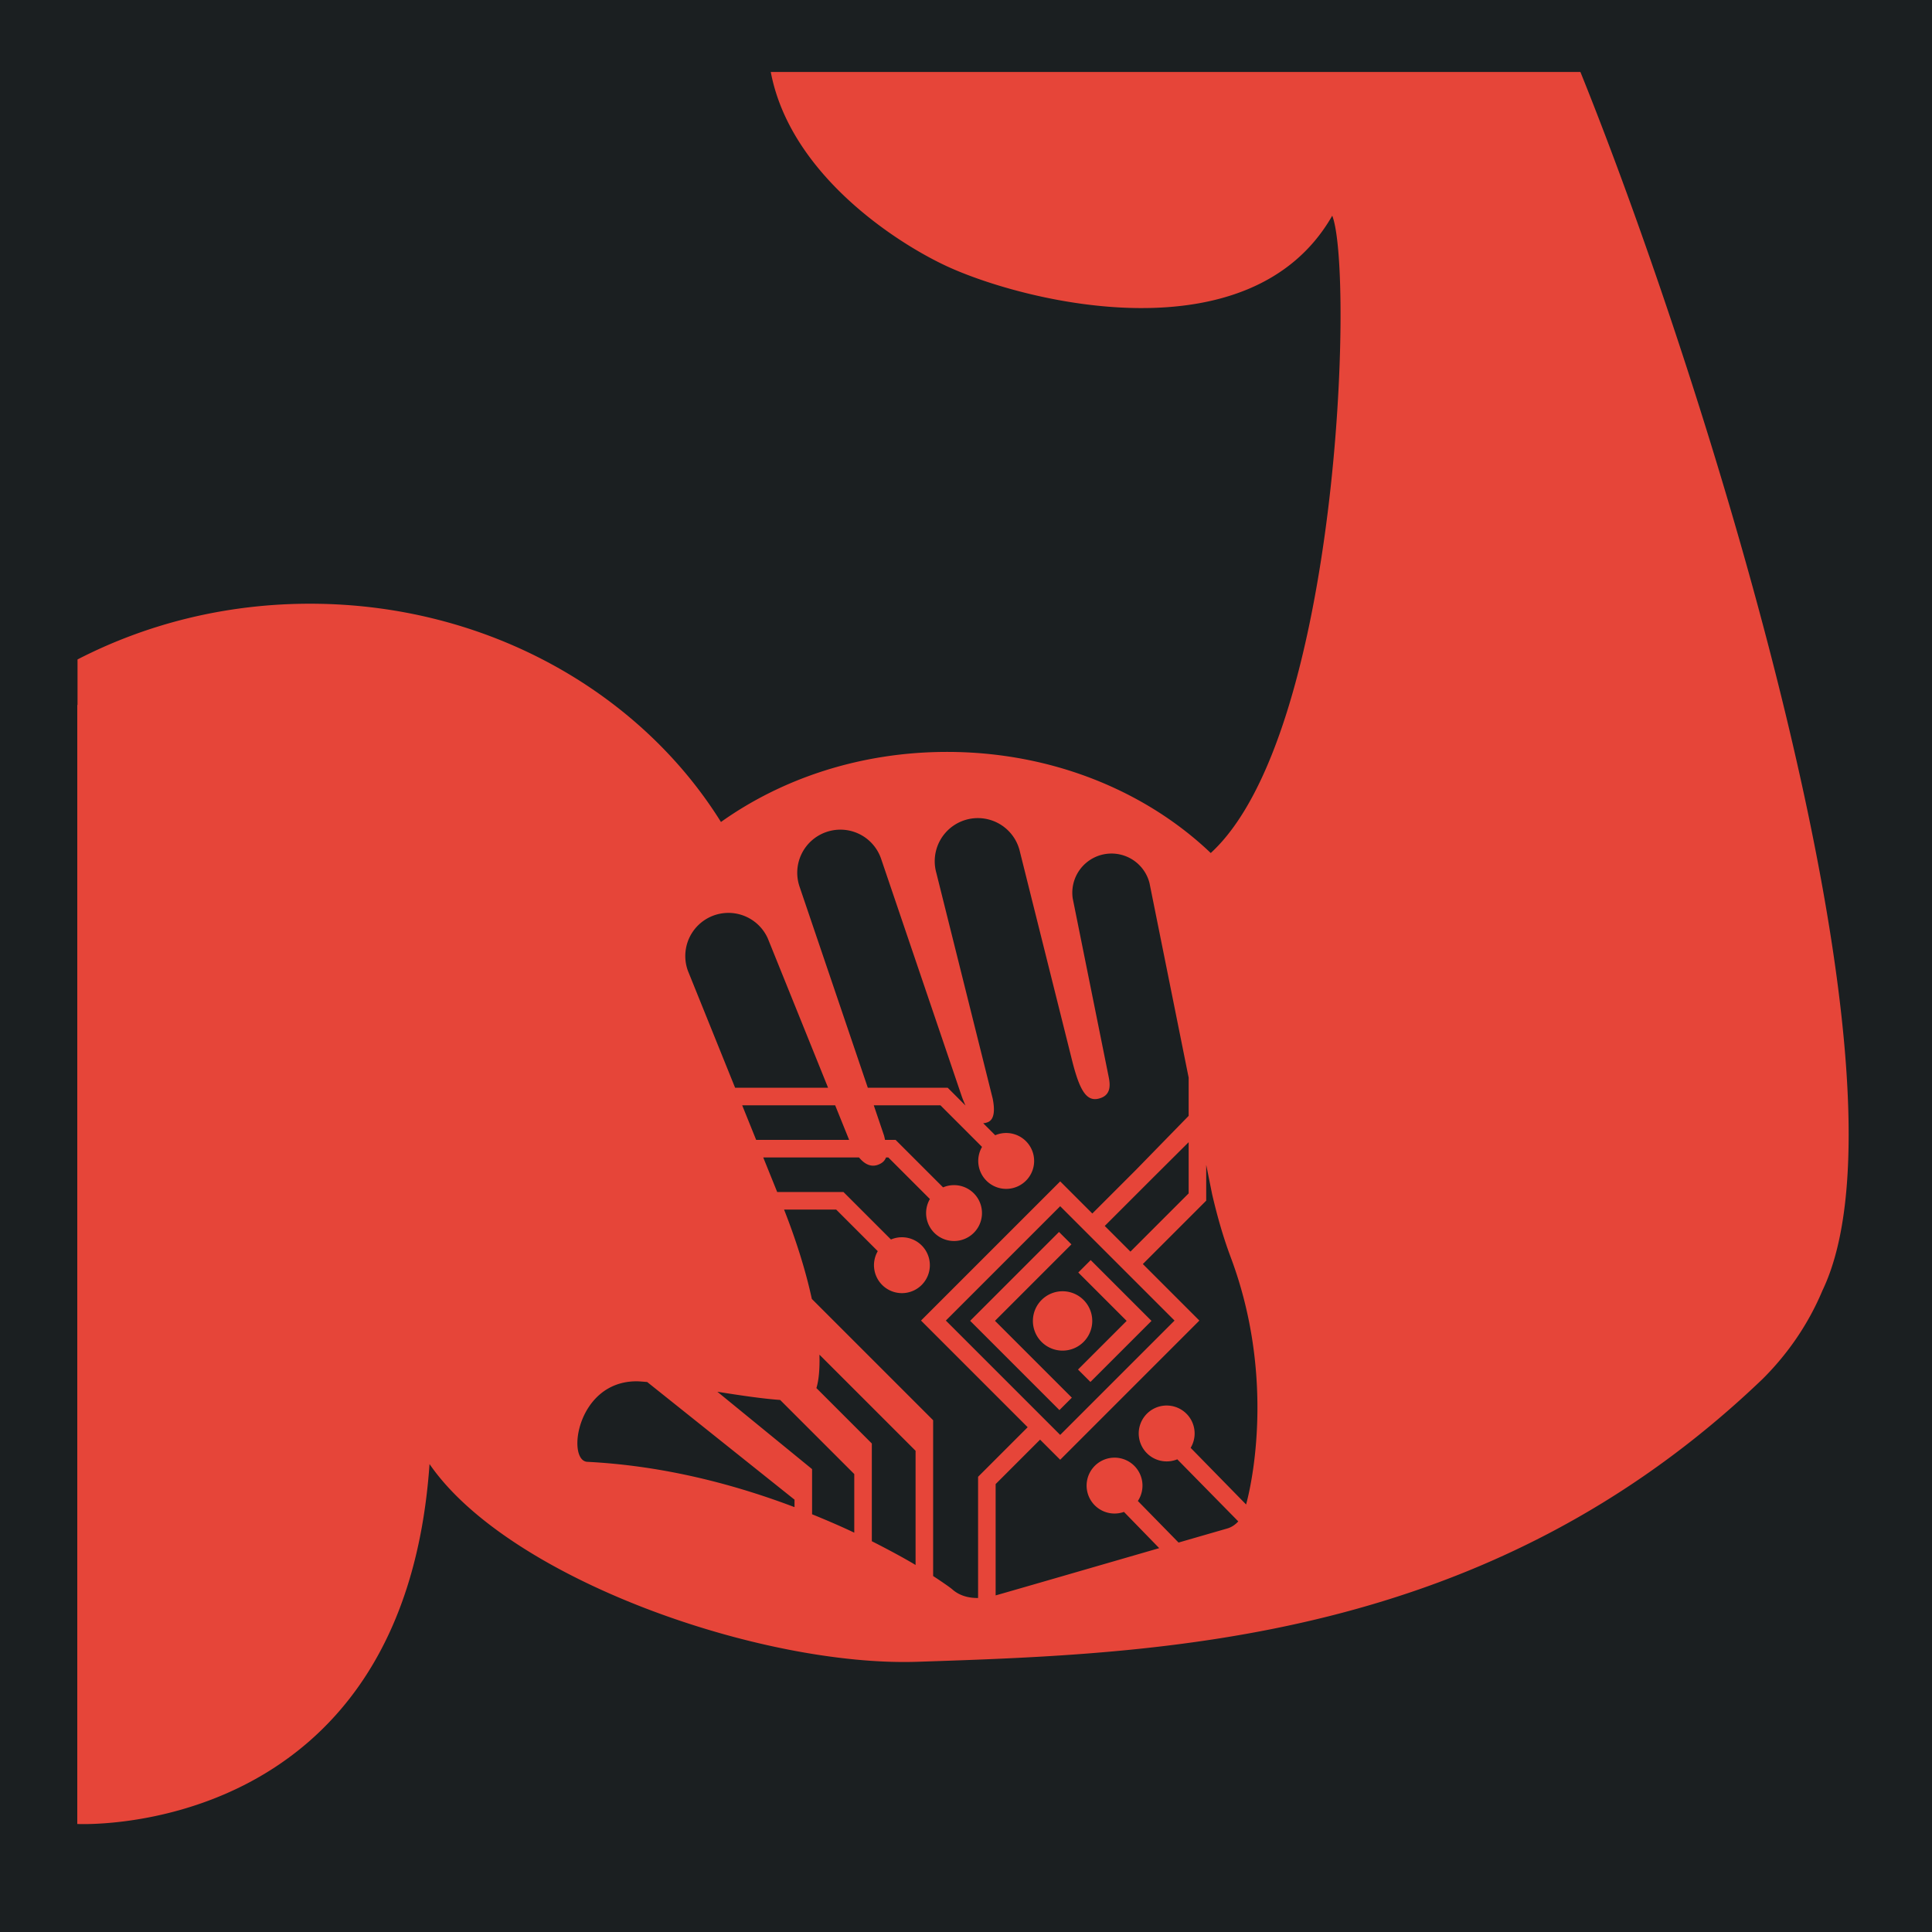 <svg width="512" height="512" xml:space="preserve" xmlns="http://www.w3.org/2000/svg"><defs><filter style="color-interpolation-filters:sRGB" id="a" x="-.187" y="-.189" width="1.364" height="1.368"><feFlood flood-opacity="1" flood-color="#3A3F5E" result="flood"/><feComposite in="flood" in2="SourceGraphic" operator="out" result="composite1"/><feGaussianBlur in="composite1" stdDeviation="15" result="blur"/><feOffset result="offset"/><feComposite in="offset" in2="SourceGraphic" operator="atop" result="composite2"/></filter></defs><path d="M0 0h512v512H0Z" fill="#b90202" style="fill:#1b1f21;fill-opacity:1"/><g style="fill:#e64539;fill-opacity:1;filter:url(#a)" transform="translate(-17.36 -61.694) scale(1.155)"><path style="fill:#e64539;stroke-width:1.155;fill-opacity:1" d="M204.219 19.078c5.15 27.232 33.526 45.413 46.699 51.492 20.86 9.628 80.454 24.335 102.064-13.408 5.765 14.77 1.875 137.619-32.189 168.854-17.26-16.457-42.176-26.79-69.875-26.79-22.744 0-43.602 6.967-59.895 18.567-21.508-34.521-62.2-57.83-108.9-57.83-22.39 0-43.392 5.382-61.58 14.766v12.068a1.636 1.636 0 0 0-.066-.014v296.49s86.415 4.47 93.328-95.353a.057.057 0 0 1-.004-.018c21.022 30.528 88 53.765 129.273 52.395 64.83-2.15 150.974-4.992 223.95-74.95 6.743-6.71 12.153-14.636 15.828-23.404v-.004c26.884-55.924-30.57-239.755-64.12-322.86H204.22zm56.63 197.824a11.427 11.427 0 0 1 9.395 8.832l13.78 55.133c2.012 8.103 3.858 11.023 7.062 10.225 3.27-.799 3.118-3.49 2.67-5.71l-9.535-47.325a10.388 10.388 0 0 1 20.338-4.1l10.365 51.514.012.011v10.172l-14.041 14.395-11.48 11.48-8.515-8.513-1.644 1.646-35.23 35.23 28.257 28.258-13.138 13.137.001 32.111c-2.922.03-5.186-.833-6.812-2.27-.591-.52-2.558-1.889-5.098-3.55v-41.281l-32.138-32.139c-1.452-6.686-3.77-14.54-7.358-23.674h13.81l11.018 11.018a7.403 7.403 0 0 0 6.398 11.123 7.4 7.4 0 0 0 7.401-7.402 7.401 7.401 0 0 0-10.306-6.809l-12.582-12.582h-17.561l-3.697-9.16 25.379.002c1.563 1.897 3.273 2.618 5.095 1.914 1.082-.412 1.72-1.025 2.063-1.914h.605l11.016 11.015a7.401 7.401 0 0 0 6.398 11.123 7.401 7.401 0 1 0 0-14.802c-1.031 0-2.014.21-2.906.592L237.29 302.02h-2.795c-.106-.413-.139-.718-.28-1.186l-2.706-7.973h17.666l11.017 11.016a7.404 7.404 0 0 0 6.398 11.125 7.403 7.403 0 1 0-2.905-14.211l-3.184-3.184c.4-.025.816-.107 1.26-.295 1.891-.798 1.76-3.694 1.258-6.22l-14.938-59.824a11.427 11.427 0 0 1 12.77-14.366zm-35.978 3.139a11.394 11.394 0 0 1 8.588 7.53l21.28 62.679c.345 1.014.704 1.834 1.064 2.66l-4.701-4.701H229.93l-18.088-53.29a11.405 11.405 0 0 1 7.129-14.478 11.394 11.394 0 0 1 5.9-.4zm-32.746 21.871a11.427 11.427 0 0 1 11.309 6.74l15.968 39.557H194.77l-12.518-31.016a11.427 11.427 0 0 1 9.873-15.28zm4.521 50.95h24.635l3.698 9.158h-24.635l-3.698-9.159zm118.29 9.767v13.566l-15.428 15.43-6.805-6.805 12.844-12.843 9.389-9.348zm4.652 6.002 1.558 7.752c1.356 5.828 2.91 11.32 4.922 16.699 11.154 29.7 6.384 57.076 4.088 65.54l-14.693-15.009a7.401 7.401 0 0 0-6.348-11.209v-.002a7.403 7.403 0 1 0 2.807 14.252l16.16 16.446c-.75.835-1.713 1.527-2.912 1.877-.368.107-8.642 2.494-12.91 3.73l-10.78-11.014a7.403 7.403 0 0 0-6.176-11.479h-.001a7.403 7.403 0 1 0 2.492 14.374l9.342 9.6c-17.609 5.099-41.536 12.032-43.34 12.521v-29.494l11.775-11.776 5.328 5.329 36.875-36.875-14.978-14.979 16.79-16.791v-9.492zM280.9 319.596l30.297 30.297-30.297 30.295-30.295-30.295 30.295-30.297zm-.312 6.818-23.543 23.545 23.652 23.652 3.291-3.289-20.363-20.363 20.254-20.256-3.291-3.289zm8.394 7.457-3.289 3.29 12.817 12.816-12.889 12.888 3.291 3.29 16.178-16.178-16.106-16.106h-.002zm-7.45 8.256a7.864 7.864 0 0 0-7.864 7.865 7.863 7.863 0 0 0 7.863 7.863 7.864 7.864 0 1 0 0-15.728zm-64.417 16.799 25.469 25.467v30.253c-3.151-1.882-7.153-4.04-11.59-6.292v-25.89l-14.687-14.687c.602-1.91.92-4.905.808-8.851zm-48.455 7.058c.771 0 1.85.115 2.815.188l39.035 31.172v1.98c-15.54-5.893-34.298-10.957-54.895-12.006-5.555-.272-2.832-21.334 13.045-21.334zm21.408 2.766c6.038.965 11.933 1.841 16.637 2.176l19.637 19.635v15.53c-3.452-1.645-7.18-3.248-11.18-4.878V389.25l-25.094-20.5z" transform="translate(15.028 53.407) scale(.866)"/></g></svg>